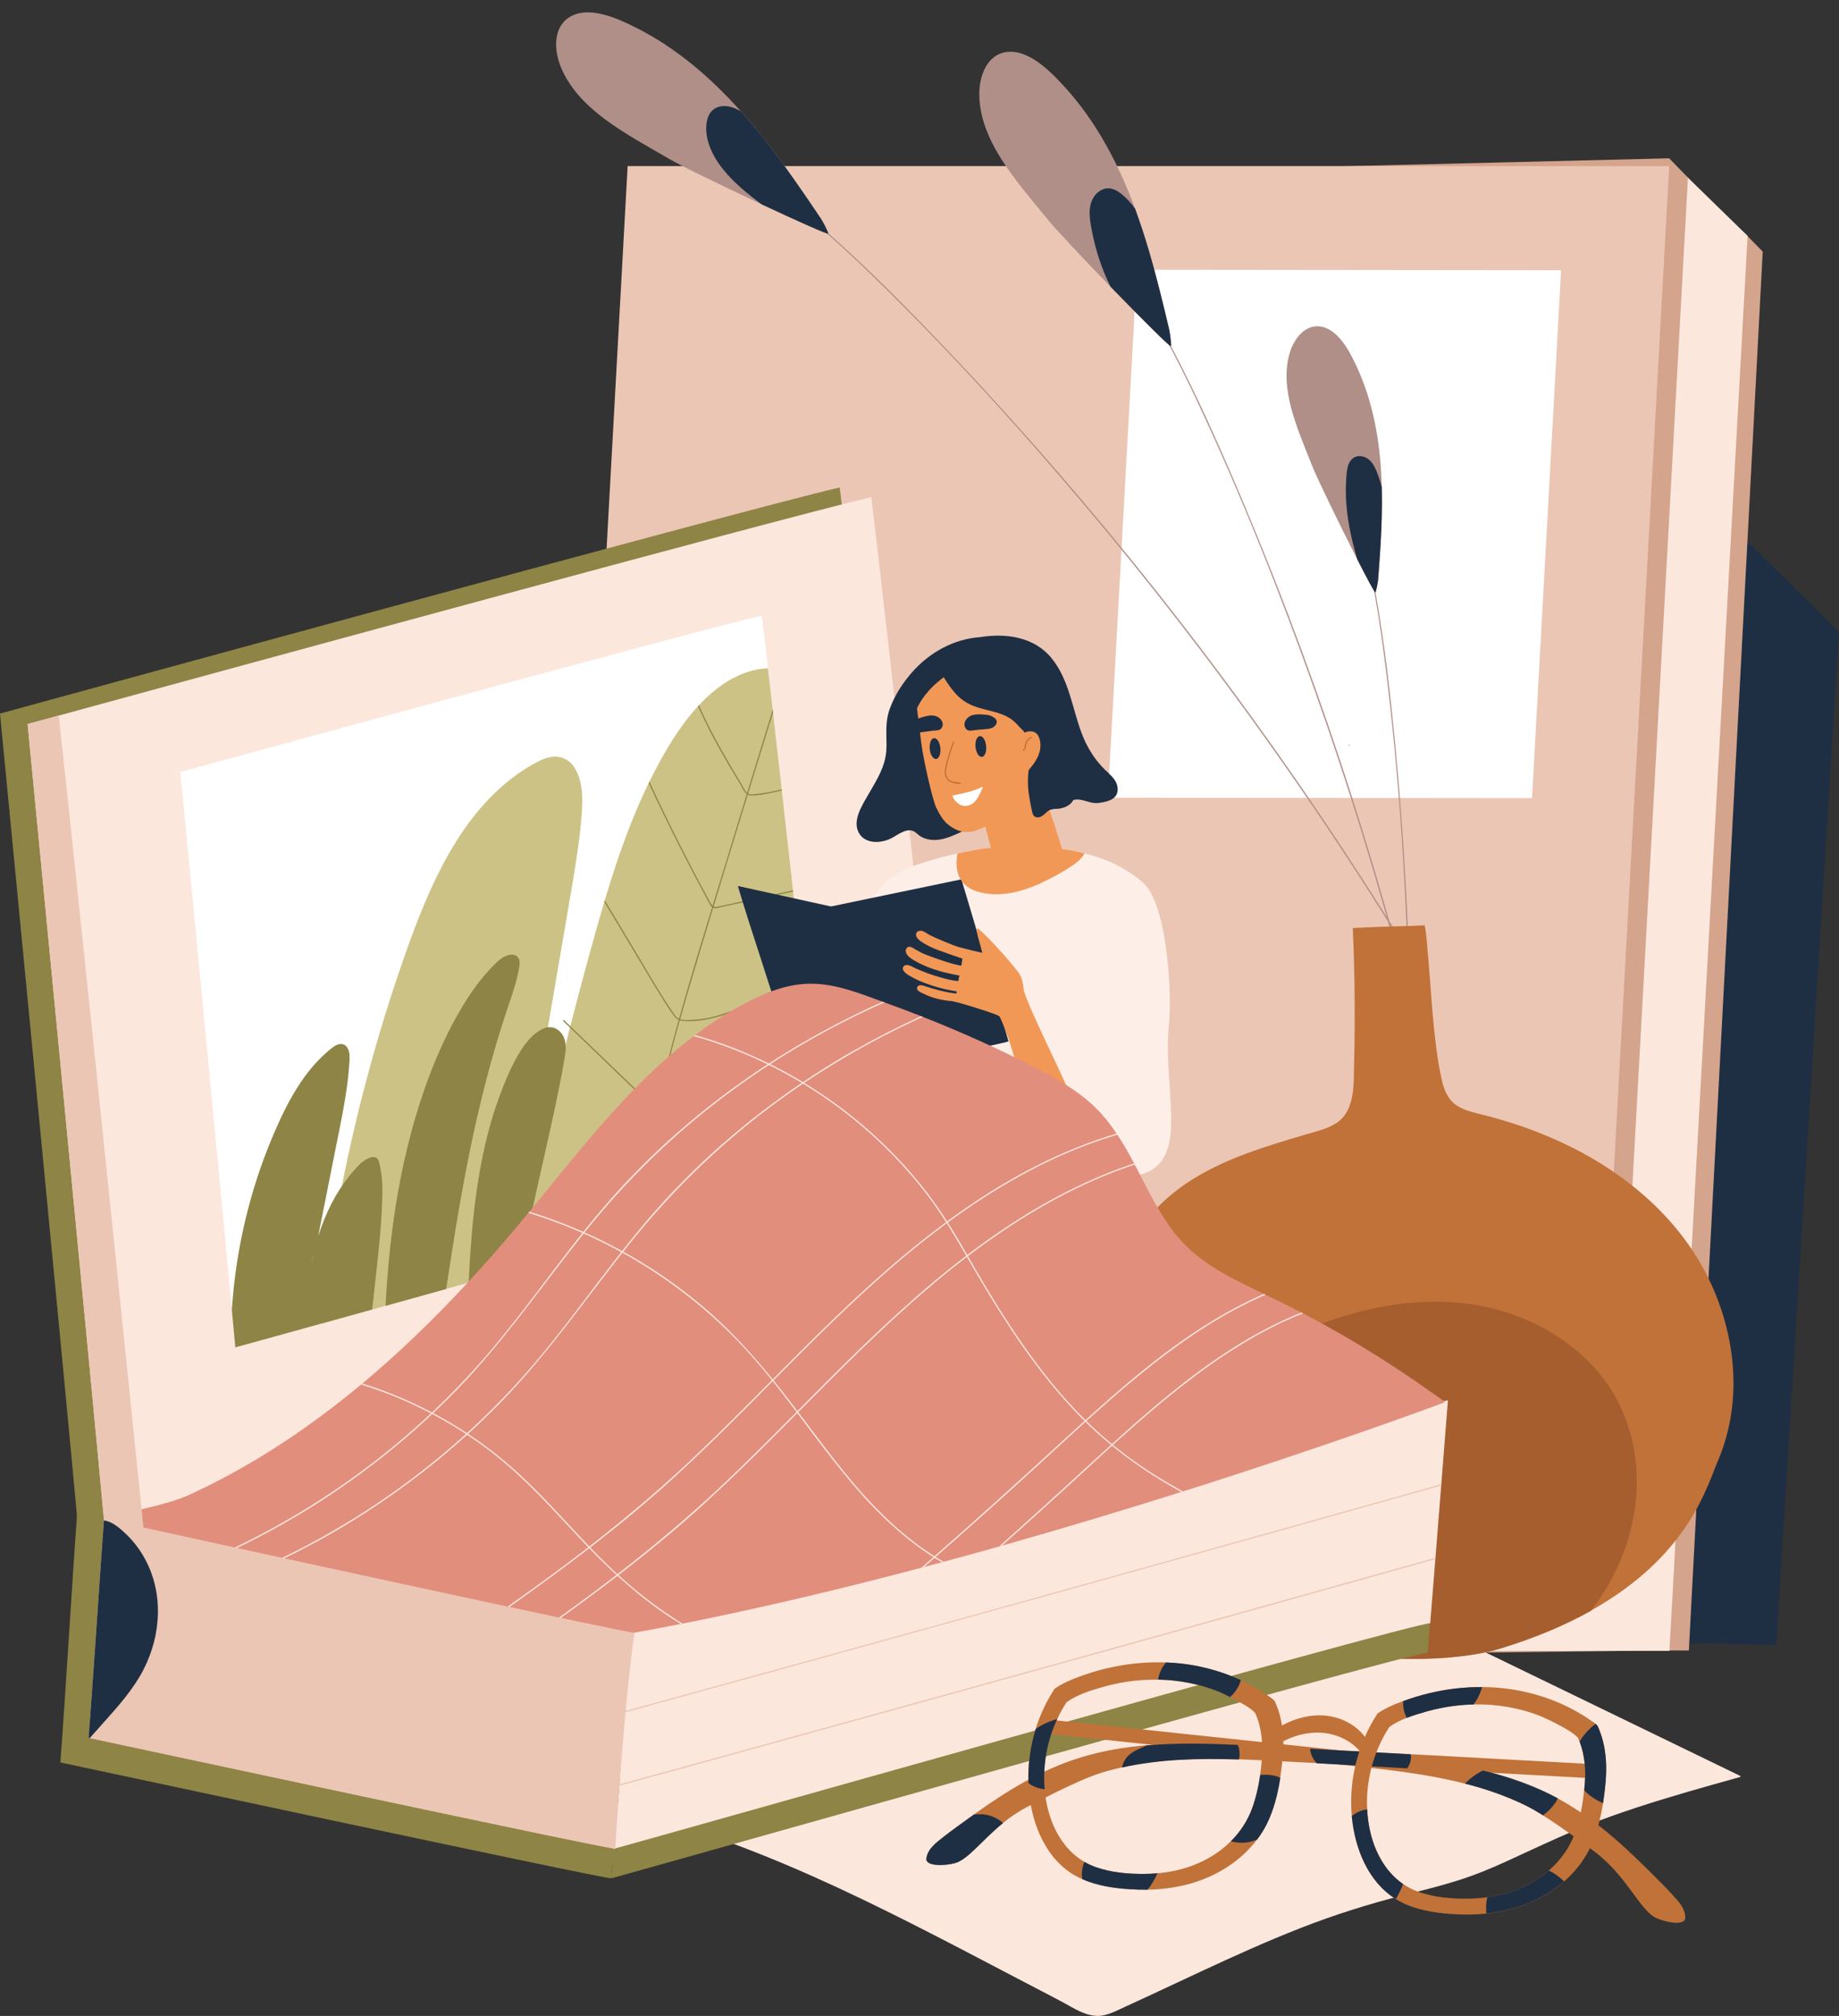 <?xml version="1.0" encoding="utf-8"?>
<!-- Generator: Adobe Illustrator 25.2.0, SVG Export Plug-In . SVG Version: 6.00 Build 0)  -->
<svg version="1.1" id="레이어_1" xmlns="http://www.w3.org/2000/svg" xmlns:xlink="http://www.w3.org/1999/xlink" x="0px"
	 y="0px" viewBox="0 0 320.92 351.59" style="enable-background:new 0 0 320.92 351.59;" xml:space="preserve">
<rect x="0" y="0" width="320.92" height="351.59" fill="#333333" stroke="none"/>
<style type="text/css">
	.st0{fill:#1F2F43;}
	.st1{fill:#C2CBE7;}
	.st2{fill:#D4A48D;}
	.st3{fill:#FCE7DD;}
	.st4{fill:#ECC6B4;}
	.st5{fill:#FFFFFF;}
	.st6{fill:#E79A9D;}
	.st7{fill:#B08F88;}
	.st8{fill:#C17238;}
	.st9{fill:#A65E2E;}
	.st10{fill:#8E8445;}
	.st11{fill:#CBC3C4;}
	.st12{fill:#CDC286;}
	.st13{fill:#F29856;}
	.st14{fill:#FDEFE7;}
	.st15{fill:#E28E7D;}
</style>
<g>
	<g>
		<polygon class="st0" points="309.97,286.89 160.13,283.87 171.41,108.88 304.65,94.09 320.92,110.26 		"/>
		<polygon class="st1" points="293.33,269.05 145.09,269.05 156.37,94.06 304.61,94.06 		"/>
	</g>
	<g>
		<polygon class="st2" points="294.72,287.85 288.35,287.86 147.29,289.59 160.83,44.04 304.33,40.53 307.61,43.89 		"/>
		<polygon class="st3" points="291.33,287.91 144.55,288.05 158.09,42.5 294.4,30.83 304.97,41.14 		"/>
		<polygon class="st2" points="281.02,276.52 134.24,276.67 147.78,31.12 291.28,27.61 294.56,30.97 		"/>
		<polygon class="st4" points="277.75,274.52 96,274.52 109.53,28.97 291.29,28.97 		"/>
		<polygon class="st5" points="267.35,139.2 193.33,139.12 198.4,47.05 272.42,47.13 		"/>
	</g>
	<path class="st3" d="M303.69,309.73c-11.7-5.67-23.41-11.35-35.11-17.02l-8.9-4.31c-1.46-0.71-2.91-1.41-4.37-2.12
		c-1.24-0.6-2.51-1.3-3.88-1.56c-1.3-0.24-2.62,0.01-3.88,0.34c-1.55,0.4-3.09,0.86-4.63,1.29c-3.17,0.89-6.35,1.78-9.52,2.66
		c-12.42,3.48-24.82,7.12-37.3,10.39c-6.13,1.61-12.31,2.76-18.56,3.74c-6.1,0.96-12.06,2.19-17.91,4.19
		c-5.56,1.9-10.95,4.23-16.43,6.34c-2.78,1.08-5.59,2.1-8.44,2.99c-1.4,0.43-2.8,0.84-4.22,1.19c-1.39,0.35-2.82,0.59-4.18,1.04
		c-0.79,0.26-1.51,0.61-2.19,1.06c-0.2-0.07-0.39-0.14-0.59-0.21c-0.14-0.05-0.19,0.17-0.06,0.22c0.14,0.05,0.28,0.1,0.42,0.15
		c-0.22,0.15-0.43,0.32-0.63,0.49c-0.11,0.09,0.05,0.25,0.16,0.16c0.24-0.2,0.49-0.38,0.74-0.55c11.92,4.15,23.38,9.47,34.64,15.16
		c5.79,2.92,11.53,5.93,17.27,8.94c2.97,1.55,5.94,3.1,8.9,4.65c2.35,1.23,4.97,3.17,7.75,2.48c1.36-0.34,2.65-1.03,3.92-1.61
		c1.42-0.65,2.85-1.31,4.27-1.97c2.84-1.32,5.68-2.66,8.52-3.98c5.77-2.68,11.57-5.31,17.5-7.63c5.91-2.31,11.94-4.21,18.09-5.76
		c3.08-0.78,6.18-1.53,9.21-2.49c2.95-0.92,5.8-2.08,8.61-3.37c5.92-2.71,11.72-5.52,17.86-7.72c6.01-2.16,12.14-3.97,18.29-5.7
		c1.54-0.43,3.08-0.86,4.61-1.29C303.75,309.91,303.78,309.77,303.69,309.73z"/>
	<path class="st6" d="M235.43,129.87c-0.14,0-0.14,0.22,0,0.22C235.57,130.1,235.57,129.87,235.43,129.87z"/>
	<path class="st7" d="M258.1,231.44c-2.93-17.92-6.61-35.72-11.02-53.33c-4.4-17.53-9.53-34.87-15.41-51.96
		c-5.86-17.04-12.45-33.85-19.82-50.3c-7.37-16.46-16.04-32.17-27.62-46.08c-1.41-1.69-2.86-3.36-4.33-5
		c-0.1-0.11-0.25,0.05-0.16,0.16c12.09,13.42,21.48,28.66,29.14,44.97c7.73,16.48,14.49,33.45,20.57,50.59
		c5.99,16.88,11.25,34.02,15.78,51.34c4.55,17.41,8.38,35.01,11.47,52.74c3.11,17.8,5.49,35.73,7.14,53.72
		c0.21,2.25,0.4,4.5,0.59,6.75c0.01,0.14,0.24,0.14,0.22,0C263.19,267.11,261.01,249.22,258.1,231.44z"/>
	<path class="st7" d="M204.03,57.44c-0.56-2.36-1.12-4.71-1.72-7.05c-1.17-4.61-2.48-9.2-4.11-13.67c-0.04-0.1-0.08-0.2-0.11-0.31
		c-2.88-7.8-6.82-15.32-12.49-21.46c-1.39-1.5-2.85-3-4.54-4.17c-1.54-1.07-3.44-1.96-5.36-1.72c-3.56,0.46-4.85,4.34-4.81,7.46
		c0.05,4.1,1.75,7.94,3.92,11.34c2.37,3.71,5.28,7.05,8.05,10.45c1.5,1.84,6.26,6.88,10.92,11.69c5.3,5.46,10.46,10.61,10.55,10.38
		C204.43,60.11,204.18,58.06,204.03,57.44z"/>
	<path class="st7" d="M245.05,164.84c-6.07-9.84-12.4-19.52-18.98-29.02c-10.29-14.85-21.21-29.27-32.74-43.19
		c-11.5-13.88-23.59-27.28-36.28-40.08c-12.7-12.81-26.35-24.45-42.09-33.38c-1.92-1.09-3.86-2.13-5.82-3.15
		c-0.13-0.07-0.22,0.14-0.09,0.2c16.04,8.29,30.21,19.24,43.13,31.81c13.04,12.69,25.35,26.19,37.09,40.09
		c11.56,13.68,22.52,27.86,32.87,42.48c7.94,11.21,15.52,22.67,22.73,34.37C244.92,164.93,244.98,164.89,245.05,164.84z"/>
	<path class="st7" d="M143.23,38.09c-1.35-2.01-2.71-4.01-4.09-5.99c-2.72-3.9-5.56-7.73-8.67-11.34c-0.39-0.46-0.79-0.91-1.19-1.35
		C124.06,13.57,118.03,8.36,111,4.83c-1.83-0.92-3.72-1.8-5.71-2.3c-1.82-0.46-3.91-0.63-5.62,0.29c-3.17,1.68-3.01,5.77-1.88,8.67
		c1.5,3.82,4.44,6.81,7.67,9.23c3.52,2.63,7.43,4.73,11.22,6.94c2.26,1.32,9.64,4.89,16.23,7.98c6.16,2.88,11.63,5.33,11.63,5.11
		C144.55,40.44,143.59,38.62,143.23,38.09z"/>
	<path class="st7" d="M241.46,113.77c2.37,18.04,3.65,36.26,4.24,54.45c0.58,17.9,0.39,35.83-0.55,53.71
		c-0.65,12.32-1.65,24.62-3,36.89c0.07,0.02,0.14,0.05,0.22,0.07c1.12-10.12,1.99-20.26,2.63-30.42
		c1.13-18.04,1.51-36.12,1.09-54.19c-0.41-18.02-1.59-36.03-3.61-53.94c-2.03-17.92-5.51-35.52-12.32-52.29
		c-0.83-2.04-1.7-4.07-2.61-6.08c-0.06-0.13-0.26-0.03-0.2,0.1C234.79,78.53,239.12,95.91,241.46,113.77z"/>
	<path class="st7" d="M241.13,84.93c-0.01-0.42-0.02-0.83-0.04-1.25c-0.28-6.77-1.47-13.6-4.35-19.78c-0.7-1.49-1.45-3-2.46-4.3
		c-0.92-1.2-2.16-2.35-3.69-2.63c-2.84-0.52-4.78,2.14-5.51,4.54c-0.96,3.16-0.59,6.52,0.24,9.66c0.91,3.42,2.33,6.7,3.62,9.98
		c0.94,2.39,4.99,10.67,7.92,16.41c1.73,3.38,3.06,5.87,3.15,5.77c0.15-0.19,0.45-1.82,0.49-2.33c0.15-1.94,0.29-3.88,0.41-5.83
		C241.11,91.77,241.22,88.35,241.13,84.93z"/>
	<path class="st0" d="M222.91,268.07c-8.92-5.44-17.65-11.2-26.14-17.29c-4.07-2.92-8.23-5.8-11.96-9.16
		c-1.82-1.64-3.5-3.43-4.93-5.42c-1.37-1.9-2.52-3.95-3.58-6.05c-2.09-4.13-3.83-8.44-6.18-12.44c-2.18-3.71-4.78-7.16-7.7-10.31
		c-6.02-6.49-13.38-11.66-21.43-15.32c-8.83-4.01-18.42-6.24-28.08-6.9c-1.23-0.08-2.47-0.14-3.7-0.18c-0.14,0-0.14,0.22,0,0.22
		c9.86,0.28,19.71,2.13,28.87,5.84c8.39,3.4,16.14,8.38,22.55,14.79c3.07,3.07,5.83,6.46,8.17,10.11c2.49,3.89,4.34,8.11,6.32,12.27
		c1.99,4.16,4.24,8.17,7.46,11.52c3.33,3.47,7.3,6.28,11.18,9.1c8.38,6.12,16.99,11.92,25.81,17.4c1.08,0.67,2.16,1.34,3.25,2
		C222.92,268.33,223.03,268.14,222.91,268.07z"/>
	<path class="st8" d="M299.81,254.72c-1.97,4.59-5.12,16.65-22.22,26.2c-4.24,2.37-9.35,4.59-15.51,6.49
		c-7.4,2.29-18.88,2.33-26.49,1.03c-7.11-1.21-13.96-3.91-20-7.85c-5.87-3.83-10.91-8.84-14.77-14.69c-0.04-0.07-0.09-0.14-0.13-0.2
		c-3.89-5.94-6.58-12.66-7.82-19.65c-1.19-6.7-1.05-13.66,0.73-20.24c1.74-6.42,5.08-12.45,10.11-16.87
		c5.4-4.75,12.23-7.4,19.01-9.53c1.74-0.55,3.49-1.06,5.24-1.58c1.75-0.52,3.64-0.93,5.19-1.93c3.41-2.19,3.05-6.89,3.15-10.43
		c0.2-7.87,0.12-15.75-0.23-23.61c0.69-0.03,1.39-0.07,2.09-0.11c3.48-0.17,6.97-0.2,10.45-0.36c0.33,1.41,0.37,2.94,0.51,4.36
		c0.17,1.78,0.3,3.55,0.44,5.33c0.28,3.71,0.54,7.43,1.01,11.12c0.24,1.89,0.53,3.77,0.92,5.63c0.32,1.53,0.78,3.14,1.9,4.29
		c1.15,1.18,2.79,1.65,4.34,2.05c1.48,0.37,2.97,0.74,4.43,1.18c2.83,0.83,5.6,1.82,8.31,2.98c5.5,2.35,10.72,5.4,15.32,9.22
		c4.59,3.81,8.56,8.38,11.43,13.62c2.8,5.12,4.6,10.8,5.13,16.61C302.87,243.54,302.09,249.41,299.81,254.72z"/>
	<path class="st9" d="M278.62,238.96c-5.2-5.97-12.65-9.81-20.39-11.24c-9.35-1.73-19.05-0.08-27.87,3.23
		c-7.48,2.81-14.4,6.83-21.05,11.24c0.04-0.54,0.05-1.09,0-1.63c-0.09-0.98-0.43-1.84-0.76-2.75c-0.18-0.5-0.44-1.36,0.1-1.73
		c0.32-0.22,1.22-0.23,1.11,0.36c-0.03,0.14,0.19,0.2,0.21,0.06c0.09-0.46-0.24-0.74-0.68-0.78c-0.6-0.06-1.07,0.28-1.16,0.88
		c-0.16,0.97,0.55,1.96,0.78,2.88c0.23,0.94,0.27,1.92,0.17,2.89c-1.38,0.92-2.76,1.86-4.12,2.8c-1.98,1.37-3.94,2.76-5.9,4.15
		c-0.12,0.08,0,0.28,0.11,0.19c3.26-2.32,6.54-4.63,9.87-6.86c-0.02,0.18-0.05,0.36-0.08,0.54c-0.44,2.38-1.53,4.59-2.6,6.74
		c-1.05,2.1-2.09,4.21-2.98,6.39c-1.27,3.07-2.25,6.31-2.54,9.61c3.87,5.84,8.9,10.86,14.77,14.69c6.04,3.94,12.89,6.64,20,7.85
		c7.61,1.3,19.09,1.26,26.49-1.03c6.16-1.91,11.26-4.12,15.51-6.49c4.33-5.6,7.17-12.26,7.87-19.36
		C286.27,253.41,284.04,245.19,278.62,238.96z"/>
	<path class="st10" d="M146.54,85.01c3.2,26.66,15.89,140.63,15.84,140.65C145,231.09,13.73,267.55,13.72,267.47
		C11.42,242.1,0,124.45,0,124.45S128.93,89.11,146.54,85.01z"/>
	<path class="st3" d="M168.14,229.92c-17.38,5.43-149.35,42.04-149.36,41.97c-0.14-1.51-0.31-3.35-0.51-5.49
		C15.14,232.64,4.82,126.28,4.82,126.28s1.96-0.54,5.43-1.48c24.75-6.77,126.36-34.51,141.81-38.1
		C155.26,113.35,168.19,229.9,168.14,229.92z"/>
	<path class="st5" d="M144.01,206.07c-2.04,0.63-6.35,1.89-12.11,3.54c-3.42,0.98-7.36,2.1-11.63,3.3
		c-0.08,0.02-0.15,0.04-0.23,0.06c-0.11,0.03-0.22,0.06-0.33,0.09c-3.99,1.13-8.26,2.33-12.68,3.57c-0.08,0.02-0.15,0.04-0.23,0.06
		c-4.42,1.24-8.99,2.52-13.55,3.8c-0.37,0.1-0.74,0.21-1.11,0.31c-0.51,0.14-1.02,0.29-1.53,0.43c-0.21,0.06-0.41,0.11-0.62,0.17
		c-0.56,0.16-1.12,0.31-1.67,0.47c-1.52,0.43-3.04,0.85-4.55,1.27c-0.66,0.18-1.32,0.37-1.97,0.55c-1.32,0.37-2.62,0.73-3.91,1.09
		c-1.52,0.43-3.01,0.84-4.49,1.25c-2.09,0.58-4.13,1.15-6.1,1.7c-0.79,0.22-1.56,0.44-2.33,0.65c-3.25,0.9-6.29,1.75-9.04,2.51
		c-1.17,0.32-2.3,0.64-3.36,0.93c-7.02,1.95-11.45,3.17-11.49,3.17c-0.15-1.64-0.35-3.85-0.6-6.51c-0.54-5.72-1.28-13.53-2.11-22.22
		c-0.41-4.28-0.84-8.78-1.28-13.34c-0.59-6.13-1.19-12.39-1.77-18.41c-2.06-21.36-3.85-39.87-3.85-39.87s89.34-24.46,101.48-27.29
		c0.25,2.11,0.6,5.04,1,8.58c0.02,0.16,0.04,0.32,0.06,0.47c0,0.04,0.01,0.09,0.01,0.13c0.61,5.35,1.37,12,2.19,19.25
		c0.27,2.42,0.55,4.9,0.84,7.42c0.4,3.59,0.82,7.26,1.23,10.94v0c0.43,3.86,0.86,7.72,1.29,11.51c0.26,2.3,0.51,4.58,0.76,6.8
		c0.08,0.69,0.15,1.38,0.23,2.06C142.49,192.12,144.02,206.07,144.01,206.07z"/>
	<path class="st0" d="M194.85,136.66c-0.39-0.98-1.24-1.66-1.98-2.37c-1.89-1.83-3.25-4.07-4.16-6.54
		c-1.61-4.33-2.17-9.22-5.17-12.92c-3.06-3.78-7.97-4.43-12.51-3.71c-4.62,0.32-8.89,2.71-11.93,6.2c-1.61,1.84-3.01,4.02-3.84,6.33
		c-0.45,1.26-0.59,2.55-0.59,3.88c0,1.51,0.14,3.04-0.15,4.53c-0.48,2.47-1.91,4.61-3.14,6.76c-1.01,1.76-2.62,4.32-1.54,6.37
		c1.04,1.97,3.61,1.92,5.39,1.16c1.19-0.51,2.68-1.92,4.05-1.44c0.53,0.19,0.89,0.67,1.36,0.96c0.51,0.32,1.1,0.5,1.69,0.58
		c1.37,0.19,2.72-0.2,3.98-0.72c1.39-0.57,2.75-1.25,4.05-2c0.92-0.53,1.88-1.16,2.67-1.91c0.11-0.03,0.22-0.07,0.33-0.09
		c1.3-0.34,2.65-0.46,3.98-0.37c1.34,0.09,2.66,0.39,4.01,0.26c1.17-0.11,2.3-0.46,3.35-0.97c1.21-0.59,2.43-1.41,3.83-1.17
		c1.11,0.19,2.05,0.72,3.21,0.56c0.89-0.12,2.15-0.34,2.8-1.04C195.15,138.39,195.15,137.42,194.85,136.66z"/>
	<path class="st10" d="M110,289.6c0,0,4.19,5.73,3.14,17.78c-0.47,5.41-6.06,12.45-6.51,20.2h-0.01
		c-1.91-0.02-95.87-20.18-95.99-20.18c0,0-0.03-0.05-0.09-0.15c0.77-9.73,2.31-35.57,2.93-43.34l6.48,1.36L110,289.6z"/>
	<path class="st10" d="M252.22,249.42c0,0-3.07,38.83-3.09,38.83h-0.01c-3.32-0.02-142.42,39.44-142.52,39.35
		c1.34-9.73,1.9-30.23,2.96-37.99c0,0,142.28-40.31,142.52-40.23C252.17,249.41,252.22,249.42,252.22,249.42z"/>
	<path class="st11" d="M252.42,244.45c0,0-0.09,0.04-0.28,0.1c-5.04,1.88-77.9,28.78-141.52,40.22h-0.01
		c-1.73-0.02-75.88-15.91-89.63-18.85c-1.4-0.3-2.17-0.46-2.18-0.46c0,0-0.57-0.47-0.63-0.57c18.66-0.4,112.76-43.71,113.14-48.51
		l120.58,27.94L252.42,244.45z"/>
	<path class="st3" d="M252.67,244.28c0,0-0.53,6.72-1.15,14.56c-0.01,0.08-0.01,0.16-0.02,0.24c-0.33,4.17-0.69,8.65-1,12.59
		c-0.01,0.08-0.02,0.16-0.02,0.24c-0.5,6.3-0.89,11.19-0.9,11.19h-0.01c-3.32-0.02-142.42,39.44-142.52,39.35
		c0.4-2.92,0.74-6.8,1.03-11.02c0.01-0.08,0.01-0.16,0.02-0.24c0.28-4.06,0.53-8.41,0.78-12.5c0-0.08,0.01-0.16,0.01-0.23
		c0.35-5.71,0.69-10.88,1.12-14c0,0,142.28-40.31,142.52-40.23C252.62,244.27,252.67,244.28,252.67,244.28z"/>
	<path class="st12" d="M140.18,171.36c-0.01-0.08-0.02-0.15-0.02-0.22c-0.2-1.8-0.41-3.63-0.61-5.48
		c-0.37-3.35-0.76-6.76-1.14-10.17c-0.01-0.07-0.02-0.14-0.02-0.21c-0.04-0.37-0.08-0.75-0.12-1.12v0
		c-0.41-3.68-0.82-7.35-1.23-10.94c-0.2-1.81-0.4-3.6-0.6-5.36c-0.01-0.06-0.02-0.13-0.02-0.19c-0.07-0.63-0.14-1.25-0.21-1.87
		c-0.46-4.07-0.9-7.95-1.31-11.52c-0.02-0.18-0.04-0.35-0.06-0.53c-0.3-2.58-0.57-5-0.82-7.19c-4.5,0.15-8.5,2.78-11.56,5.92
		c-0.17,0.17-0.34,0.35-0.5,0.52c-0.05,0.06-0.11,0.11-0.16,0.17c-3.27,3.56-5.77,7.83-7.95,12.11c-0.18,0.36-0.36,0.72-0.54,1.07
		c-0.04,0.08-0.08,0.17-0.12,0.25c-2.22,4.54-4.04,9.27-5.65,14.06c-0.71,2.11-1.37,4.24-2.01,6.37c-0.03,0.09-0.06,0.19-0.08,0.28
		c-0.97,3.24-1.87,6.5-2.77,9.76c-1.09,3.96-2.14,7.93-3.16,11.91c-0.02,0.08-0.04,0.16-0.06,0.24c-0.48,1.88-0.95,3.76-1.42,5.65
		c-2.95,11.94-5.6,23.96-7.94,36.04c-0.03,0.18-0.07,0.35-0.1,0.53c0.21-0.06,0.41-0.11,0.62-0.17c0.51-0.14,1.02-0.29,1.53-0.43
		c0.37-0.1,0.74-0.21,1.11-0.31c4.56-1.28,9.13-2.55,13.55-3.8c0.08-0.02,0.15-0.04,0.23-0.06c4.41-1.24,8.69-2.44,12.68-3.57
		c0.11-0.03,0.22-0.06,0.33-0.09c0.08-0.02,0.15-0.04,0.23-0.06c4.27-1.21,8.21-2.32,11.63-3.3c0.27-0.91,0.51-1.82,0.76-2.72
		c0.81-2.94,1.54-5.9,2.22-8.87c1.38-5.99,2.66-12.01,3.91-18.02c0.52-2.51,1.03-5.02,1.5-7.54
		C140.26,172.09,140.22,171.73,140.18,171.36z M101.49,137.57c-0.28-2.12-1.14-4.68-3.39-5.42c-1.48-0.49-3.01,0.04-4.33,0.73
		c-1.37,0.7-2.68,1.55-3.92,2.46c-4.82,3.54-8.55,8.35-11.5,13.51c-3.14,5.49-5.46,11.41-7.57,17.37
		c-2.57,7.27-4.85,14.65-6.83,22.1c-3.72,13.97-6.4,28.22-8.02,42.58c2.75-0.76,5.79-1.61,9.04-2.51c0.76-0.21,1.54-0.43,2.33-0.65
		c1.97-0.55,4.01-1.11,6.1-1.7c1.47-0.41,2.97-0.82,4.49-1.25c1.29-0.36,2.6-0.72,3.91-1.09c0.66-0.18,1.31-0.37,1.97-0.55
		c1.51-0.42,3.02-0.85,4.55-1.27c2.17-12.67,4.33-25.34,6.49-38.01c1.38-8.07,2.76-16.15,4.14-24.22c0.67-3.95,1.39-7.9,1.94-11.88
		c0.26-1.9,0.48-3.81,0.62-5.73C101.61,140.55,101.69,139.06,101.49,137.57z"/>
	<path class="st10" d="M140.18,171.36c-1.68,0.67-3.36,1.36-5.03,2.06c-3.51,1.48-6.98,3.22-10.7,4.13c-1.7,0.41-3.51,0.67-5.26,0.5
		c-0.21-0.02-0.39-0.06-0.56-0.11c-1.45,5.19-2.79,10.4-3.9,15.67c0.4,0.4,0.79,0.81,1.11,1.28c0.08,0.12-0.11,0.22-0.18,0.11
		c-0.28-0.41-0.62-0.79-0.97-1.14c-0.78,3.73-1.44,7.49-1.94,11.28c-0.02,0.14-0.23,0.14-0.21,0c0.5-3.85,1.18-7.66,1.97-11.46
		c-0.31-0.31-0.63-0.6-0.95-0.9c-0.72-0.69-1.44-1.39-2.16-2.08c-1.44-1.39-2.88-2.77-4.32-4.16c-2.54-2.44-5.08-4.89-7.62-7.33
		c-0.4-0.38-0.79-0.76-1.18-1.14c-0.1-0.1,0.05-0.25,0.15-0.15c0.37,0.35,0.73,0.7,1.09,1.05c2.62,2.52,5.25,5.04,7.87,7.57
		l4.48,4.31c0.72,0.69,1.44,1.39,2.16,2.08c0.18,0.17,0.36,0.34,0.54,0.51c0.55-2.62,1.16-5.24,1.81-7.84
		c0.65-2.59,1.34-5.16,2.06-7.74c-0.31-0.14-0.58-0.36-0.82-0.68c-0.56-0.74-1.07-1.52-1.57-2.3c-2.13-3.34-4.11-6.78-6.15-10.18
		c-1.48-2.47-2.96-4.93-4.44-7.4c0.03-0.09,0.06-0.19,0.08-0.28l5.1,8.49c1.96,3.27,3.85,6.59,5.93,9.78
		c0.28,0.43,0.56,0.85,0.86,1.27c0.25,0.35,0.49,0.75,0.85,0.99c0.07,0.05,0.14,0.09,0.22,0.12c1.81-6.51,3.78-12.97,5.77-19.43
		c-0.02-0.01-0.04-0.03-0.06-0.04c-0.27-0.24-0.42-0.65-0.59-0.96c-0.21-0.4-0.43-0.79-0.64-1.19c-0.46-0.85-0.92-1.71-1.37-2.56
		c-2.94-5.56-5.74-11.19-8.4-16.9c0.04-0.08,0.08-0.17,0.12-0.25c1.2,2.58,2.42,5.14,3.68,7.69c1.64,3.33,3.33,6.62,5.07,9.9
		c0.44,0.82,0.88,1.65,1.33,2.47c0.23,0.42,0.43,0.88,0.69,1.28c0.08,0.12,0.16,0.21,0.25,0.29c0.72-2.35,1.44-4.7,2.16-7.05
		c1.26-4.15,2.53-8.3,3.8-12.44c-0.52-0.38-0.8-1.14-1.12-1.67c-0.64-1.06-1.28-2.12-1.91-3.19c-2-3.39-3.89-6.85-5.47-10.46
		c0.05-0.06,0.11-0.11,0.16-0.17c0.7,1.61,1.46,3.18,2.27,4.74c1.07,2.05,2.21,4.06,3.38,6.05c0.61,1.04,1.23,2.07,1.85,3.1
		c0.23,0.38,0.5,1.06,0.9,1.41c1.49-4.85,2.98-9.7,4.48-14.55c0.02,0.18,0.04,0.35,0.06,0.53c-1.14,3.69-2.28,7.38-3.41,11.06
		c-0.32,1.03-0.63,2.06-0.95,3.09c0.04,0.02,0.08,0.04,0.13,0.06c0.48,0.15,1.17,0,1.66-0.05c1.37-0.15,2.74-0.44,4.09-0.76
		c0.01,0.06,0.01,0.13,0.02,0.19c-0.69,0.16-1.37,0.32-2.06,0.46c-1.1,0.22-2.3,0.47-3.43,0.41c-0.17-0.01-0.33-0.05-0.47-0.12
		c-2,6.5-3.99,13-5.96,19.5c0.13,0.06,0.29,0.09,0.49,0.07c0.23-0.02,0.47-0.1,0.69-0.15c1.88-0.41,3.76-0.81,5.64-1.22
		c2.35-0.51,4.7-1.02,7.05-1.53c0.01,0.07,0.02,0.14,0.02,0.21c-3.11,0.67-6.21,1.34-9.32,2.01c-0.98,0.21-1.95,0.42-2.92,0.63
		c-0.48,0.1-1.21,0.4-1.73,0.21c-1.2,3.97-2.4,7.94-3.58,11.91c-0.74,2.49-1.47,4.99-2.17,7.5c0.75,0.25,1.73,0.14,2.46,0.1
		c1.85-0.11,3.67-0.56,5.43-1.15c3.5-1.17,6.85-2.81,10.25-4.21c1.11-0.46,2.22-0.91,3.33-1.35
		C140.16,171.21,140.17,171.29,140.18,171.36z"/>
	<path class="st4" d="M110.74,284.46c0,0-1.9,12.96-3.37,37.98h-0.01c-1.87-0.02-88.19-18.55-91.7-19.29
		c-0.07-0.02-0.11-0.02-0.11-0.02c0,0-0.03-0.05-0.09-0.15c0.76-9.61,2.05-29.83,2.68-37.81c0.01-0.1,0.02-0.2,0.02-0.29
		L110.74,284.46z"/>
	<path class="st13" d="M187.46,155.6c-2-7.67-4.46-15.25-7.37-22.7c-0.04-0.1-0.17-0.13-0.26-0.06c-2.76,2.14-5.8,3.97-9.06,5.49
		c-0.2-0.78-0.4-1.57-0.59-2.35c-0.04-0.17-0.34-0.1-0.3,0.07c0.2,0.8,0.41,1.61,0.61,2.41c-0.28,0.13-0.56,0.26-0.84,0.38
		c-0.18,0.08-0.02,0.31,0.16,0.23c0.25-0.11,0.5-0.23,0.75-0.34c1.62,6.42,3.31,12.84,5.08,19.23c0.02,0.07,0.11,0.12,0.19,0.09
		c3.68-1.24,7.54-2.02,11.49-2.29C187.41,155.76,187.48,155.69,187.46,155.6z"/>
	<path class="st14" d="M203.99,178.68c0.51-4.86-0.14-21.03-4.65-24.86c-2.98-2.52-6.42-4.08-10.08-4.99
		c-0.49-0.12-0.98-0.23-1.48-0.33c-2.13,1.1-4.44,1.93-6.77,2.48c-2.41,0.57-5.17,1.38-7.64,1.28c-2.52-0.1-4.58-1.48-5.6-3.54
		c-0.23,0.05-0.46,0.09-0.69,0.14c-2.38,0.48-6.2,1.55-8.13,2.37c-1.85,0.79-3.61,1.85-5,3.32c-1.44,1.52-2.44,3.4-3.23,5.33
		c-1.87,4.56-7.11,10.37-8.08,15.2c-0.49,2.42-0.89,4.85-1.2,7.3c-0.31,2.42-0.62,4.93-0.08,7.35c0.44,1.94,1.5,3.84,3.24,4.89
		c2.08,1.26,4.63,0.96,6.89,0.41c0.33,0.04,0.65,0.07,0.96,0.1c2.34,0.23,4.46,0.99,6.55,2.05c1.99,1,3.9,2.16,5.94,3.07
		c2.13,0.95,4.38,1.54,6.68,1.89c4.78,0.71,9.64,0.48,14.44,1.06c2.6,0.32,5.07,1.09,7.62,1.59c2.04,0.4,4.21,0.53,6.19-0.21
		c4.16-1.55,4.58-6.09,4.5-9.94C204.27,189.31,203.43,183.99,203.99,178.68z"/>
	<path class="st13" d="M176.03,118.47c-4.94-3.73-11.68-2.5-16.17,1.3c-0.01-0.1-0.03-0.21-0.04-0.31c-0.02-0.19-0.33-0.16-0.3,0.03
		l1.24,10.03c0.36,2.9,1.99,10.11,2.65,11.41c0.54,1.06,1.17,2.23,2.14,2.96c2.06,1.56,3.8,1.5,5.78,0.56
		c2.4-1.14,6.6-2.83,8.35-4.88c1.78-2.08,1.62-4.73,1.49-7.3C180.91,127.36,180.27,121.68,176.03,118.47z"/>
	<path class="st0" d="M167.77,153.36c0,0,4.11,13.51,8.22,28.26l-0.01,0c-1.68,0.62-22.04,4.53-22.15,4.57c0,0-0.05-0.03-0.13-0.1
		c-2.57-8.8-6.77-20.94-8.82-27.97L167.77,153.36z"/>
	<path class="st8" d="M291.73,330.32c-1.27-1.38-2.61-2.7-3.94-4.02c-2.68-2.67-5.44-5.27-8.41-7.62c-2.37-1.88-4.88-3.59-7.55-5.03
		c-0.63-0.34-1.27-0.67-1.92-0.98c-3.36-1.61-6.89-2.8-10.5-3.71c-0.21-0.05-0.43-0.11-0.64-0.16c-7.27-1.77-14.75-2.46-22.17-3.24
		c-8.56-0.9-17.12-1.81-25.68-2.71l-25.68-2.71l-2.71-0.28c0.01-0.07,0.03-0.15,0.03-0.22c0.02-0.14-0.21-0.14-0.22,0
		c-0.01,0.06-0.02,0.13-0.03,0.19l-0.29-0.03c-0.14-0.01-0.14,0.21,0,0.22c0.08,0.01,0.16,0.02,0.24,0.03
		c-0.09,0.34-0.24,0.68-0.35,1c-0.16,0.46-0.31,0.92-0.47,1.38c-0.05,0.14,0.17,0.19,0.21,0.06c0.03-0.08,0.05-0.15,0.08-0.23
		c0,0,0,0.01,0,0.01c9.09,0.96,18.19,1.92,27.28,2.87c10.13,1.07,20.27,2.08,30.39,3.21c5.43,0.61,10.92,1.36,16.24,2.72
		c3.65,0.93,7.21,2.16,10.61,3.82c0.89,0.44,1.93,1.04,3.01,1.72c4.08,2.56,8.8,6.22,8.86,6.22c5.77,4.27,8.01,10.33,10.89,11.67
		c1.56,0.73,5.03,1.46,5.08-0.01C294.14,332.83,292.83,331.51,291.73,330.32z"/>
	<path class="st8" d="M277.72,308.94c-0.06-0.34-0.15-0.7-0.19-1.05c0.08,0,0.16,0.01,0.24,0.01c0.14,0.01,0.18-0.21,0.04-0.22
		l-0.3-0.02c0-0.06,0-0.13,0-0.2c0.01-0.14-0.21-0.18-0.22-0.04c0,0.07,0,0.15,0,0.22l-2.72-0.15l-25.79-1.41
		c-0.87-0.05-1.74-0.1-2.61-0.14c-5.85-0.32-11.71-0.64-17.56-0.96c-1.87-0.1-3.74-0.21-5.62-0.31c-2.32-0.13-4.65-0.26-6.98-0.38
		c-5.29-0.25-10.59-0.37-15.87,0.08c-0.07,0.01-0.14,0.01-0.21,0.02c-3.7,0.33-7.39,0.94-10.95,2c-3.6,1.06-7.03,2.6-10.3,4.43
		c-3.02,1.69-5.9,3.61-8.71,5.62c-0.27,0.19-0.53,0.38-0.8,0.57c-1.52,1.1-3.05,2.18-4.53,3.34c-1.27,1-2.77,2.1-2.98,3.75
		c-0.19,1.46,3.35,1.29,5.01,0.82c2.29-0.65,4.65-3.97,8.37-6.99c1.24-1.01,2.64-1.98,4.24-2.81c0.08,0,8.44-4.57,12.98-5.96
		c1.16-0.36,2.34-0.66,3.52-0.93c6.68-1.49,13.59-1.63,20.43-1.4c1.2,0.04,2.4,0.09,3.6,0.15c3.33,0.16,6.66,0.33,9.98,0.51
		c5.26,0.28,10.51,0.59,15.77,0.88c1.59,0.09,3.17,0.18,4.76,0.26c9.13,0.5,18.26,1,27.39,1.5v-0.01c0.01,0.08,0.03,0.16,0.04,0.24
		c0.02,0.14,0.25,0.12,0.22-0.02C277.89,309.9,277.8,309.42,277.72,308.94z"/>
	<path class="st13" d="M184.26,190.15l-0.8-0.21c-1.32-3.69,4.25,4.57,3.18,0.8c-0.6-2.09-7.82-16.17-8.03-18.34
		c-0.09-0.91-0.24-1.8-0.73-2.59c-0.44-0.71-5.04-6.16-7.19-7.85c-0.08-0.06-0.18-0.02-0.19,0.08c-0.06,0.96,0.38,2.01,0.61,2.93
		c0.1,0.4,0.2,0.8,0.3,1.21c-1.63-0.38-2.4-0.55-4.02-0.98c-0.94-0.25-4.4-1.72-5.18-2.14c-0.53-0.28-1.18-0.87-1.8-0.71
		c-0.47,0.12-0.69,0.55-0.49,0.99c0.28,0.62,1.13,1.08,1.69,1.4c0.73,0.42,1.51,0.74,2.3,1.03c1.34,0.49,2.7,0.96,4.05,1.42
		c-0.06,0.41-0.13,0.82-0.21,1.23c-1.54-0.17-6.17-1.85-6.98-2.27c-0.35-0.18-0.7-0.37-1.05-0.57c-0.29-0.17-0.62-0.44-0.98-0.46
		c-0.38-0.03-0.66,0.29-0.68,0.66c-0.03,0.59,0.53,1.12,0.97,1.41c3.56,2.3,7.87,2.8,8.39,2.95c-0.02,0.12-0.05,0.23-0.07,0.35
		c-0.04,0.21-0.08,0.41-0.12,0.62c-1.63-0.16-3.02-0.61-4.57-1.09c-0.84-0.26-1.89-0.72-2.71-1.05c-0.52-0.21-1.34-0.81-1.94-0.63
		c-0.39,0.11-0.57,0.47-0.39,0.85c0.26,0.54,1.01,0.94,1.51,1.22c1.41,0.78,2.98,1.34,4.53,1.78c1.08,0.31,2.17,0.54,3.28,0.71
		c-0.02,0.15-0.03,0.27-0.03,0.39c-1.92-0.23-3.75-0.7-5.59-1.33c-0.4-0.14-1.19-0.3-1.29,0.33c-0.09,0.53,0.74,0.82,1.08,0.99
		c1.54,0.78,3.18,1.16,4.9,1.31c1.01,0.09,8.16,2.33,8.38,2.65c0.32,0.45,0.9,2.06,1.11,2.58c0.38,0.96,0.71,1.95,1.01,2.94
		c0.64,2.08,1.2,4.18,1.8,6.27c0.02,0.08,0.11,0.1,0.18,0.07c0.44-0.2,1.02,0.06,1.46,0.18l1.46,0.39l1.89,0.51
		c0.09,0.24,0.17,0.48,0.26,0.73c-0.06,0.03-0.1,0.09-0.05,0.16c0.07,0.09,0.14,0.18,0.21,0.28c0.08,0.1,0.27,0.04,0.22-0.1
		c-0.12-0.33-0.24-0.66-0.36-1c0.1,0.03,0.21,0.06,0.31,0.08c0.01,0.03,0.04,0.05,0.07,0.06c0.16,0.04,0.13,0.04,0.29,0.03
		C184.36,190.37,184.39,190.18,184.26,190.15z"/>
	<path class="st10" d="M66.55,204.72c-0.07-0.5-0.16-0.99-0.27-1.48c-0.09-0.36-0.15-0.84-0.39-1.13c-0.48-0.59-1.46-0.21-1.99,0.09
		c-0.81,0.45-1.44,1.16-2.05,1.84c-2.55,2.86-4.43,6.26-5.74,9.86c-0.18,0.51-0.36,1.03-0.53,1.55c-0.01,0.03-0.02,0.05-0.04,0.08
		c1.04-5.21,2.08-10.43,3.11-15.64c0.04-0.21,0.08-0.42,0.13-0.63c0.7-3.48,1.42-6.95,1.86-10.47c0.12-0.93,0.21-1.87,0.28-2.81
		c0.05-0.76,0.15-1.55,0.04-2.31c-0.16-1.08-0.92-1.91-2.08-1.47c-0.65,0.25-1.22,0.77-1.74,1.22c-0.6,0.52-1.18,1.07-1.73,1.65
		c-1.06,1.12-2.02,2.34-2.88,3.62c-1.85,2.72-3.29,5.68-4.6,8.69c-0.92,2.12-1.76,4.29-2.52,6.47c-1.54,4.45-2.74,9.01-3.59,13.64
		c-0.67,3.63-1.12,7.3-1.36,10.99c0.25,2.66,0.46,4.88,0.6,6.51c0.06,0,10.09-2.77,23.89-6.61c0.22-1.96,0.43-3.92,0.65-5.89
		c0.52-4.78,1.07-9.61,1.12-14.42C66.74,206.95,66.7,205.83,66.55,204.72z M54.66,218.87c-0.12,0.52-0.22,1.04-0.32,1.56
		c0.1-0.67,0.24-1.34,0.41-2C54.71,218.58,54.68,218.73,54.66,218.87z"/>
	<path class="st10" d="M90.17,166.76c-0.51-0.39-1.22-0.28-1.78-0.07c-0.76,0.28-1.36,0.78-1.92,1.34
		c-0.77,0.75-1.49,1.55-2.18,2.37c-1.36,1.64-2.57,3.41-3.66,5.24c-3.54,5.94-6.14,12.47-8.1,19.14c-0.58,1.96-1.1,3.92-1.57,5.89
		c-2.11,8.83-3.2,17.88-3.67,26.94c0,0.05,0,0.09-0.01,0.14c3.36-0.93,6.92-1.92,10.59-2.95c1.07-7.12,2.19-14.23,3.57-21.3
		c0.73-3.79,1.55-7.56,2.45-11.3c1.36-5.62,2.93-11.19,4.79-16.67c0.75-2.22,1.52-4.46,1.92-6.78
		C90.73,168.04,90.79,167.23,90.17,166.76z M98.62,181.64c-0.36-1.78-1.97-3.02-3.75-2.27c-1.97,0.84-3.44,2.87-4.48,4.65
		c-1.18,2.02-2.1,4.2-2.93,6.38c-0.14,0.37-0.28,0.75-0.42,1.13c-1.52,4.19-2.59,8.54-3.35,12.93c-0.85,4.84-1.33,9.74-1.65,14.64
		c-0.1,1.53-0.18,3.07-0.25,4.61c2.9-0.81,5.85-1.63,8.81-2.46c0.04-0.18,0.08-0.36,0.12-0.53c1.18-5.28,2.36-10.56,3.53-15.84
		c1.18-5.31,2.42-10.61,3.47-15.94c0.01-0.05,0.02-0.11,0.03-0.16c0.25-1.25,0.48-2.52,0.7-3.78
		C98.64,183.89,98.85,182.75,98.62,181.64z"/>
	<path class="st0" d="M145,158.09c0,0,4.73,13.34,8.84,28.09l-0.01,0c-3.06-0.9-16.01-3.62-16.12-3.59c0,0-0.05-0.03-0.13-0.1
		c-2.57-8.8-6.77-20.94-8.82-27.97L145,158.09z"/>
	<path class="st15" d="M251.89,244.33c-0.61-0.52-1.33-0.95-1.97-1.41c-0.99-0.7-1.98-1.4-2.98-2.09c-2.06-1.41-4.15-2.79-6.26-4.12
		c-4.11-2.59-8.31-5.03-12.6-7.3c-0.23-0.12-0.46-0.24-0.69-0.36c-0.08-0.04-0.17-0.09-0.25-0.13c-2.08-1.08-4.19-2.09-6.29-3.11
		c-0.08-0.04-0.17-0.08-0.25-0.12c-1.75-0.84-3.49-1.69-5.22-2.58c-3.94-2.03-7.58-4.5-10.35-8c-2.56-3.23-4.39-6.96-6.28-10.61
		c-0.24-0.46-0.48-0.93-0.73-1.39c-0.03-0.06-0.07-0.13-0.1-0.19c-0.9-1.71-1.85-3.4-2.92-5.01c-0.04-0.06-0.08-0.13-0.13-0.19
		c-0.75-1.12-1.56-2.2-2.45-3.22c-2.96-3.38-6.82-5.73-10.76-7.78c-6.69-3.49-13.58-6.6-20.61-9.37c-0.09-0.04-0.19-0.08-0.28-0.11
		c-2.01-0.79-4.02-1.55-6.05-2.28c-0.12-0.04-0.24-0.09-0.36-0.13c-0.1-0.04-0.2-0.07-0.3-0.11c-4.17-1.53-8.58-3.3-13.06-3.15
		c-4.42,0.14-8.58,2.04-12.38,4.16c-2.55,1.43-4.98,3.03-7.31,4.78c-0.08,0.06-0.15,0.11-0.23,0.17
		c-4.29,3.24-8.23,6.94-11.92,10.85c-5.93,6.28-11.26,13.08-16.74,19.74c-0.01,0.02-0.03,0.03-0.04,0.05
		c-0.05,0.06-0.1,0.13-0.16,0.19c-5.46,6.63-11.17,13.05-17.27,19.09c-3.75,3.71-7.66,7.3-11.72,10.69
		c-0.07,0.06-0.14,0.11-0.21,0.17c-2.36,1.96-4.77,3.86-7.23,5.67c-7.16,5.29-14.78,9.93-22.9,13.63
		c-3.94,1.8-10.56,2.81-14.69,4.13c0,0.02,9.7,2.15,22.81,5.01c0.11,0.02,0.23,0.05,0.35,0.08c2.53,0.55,5.19,1.13,7.92,1.72
		c0.12,0.03,0.23,0.05,0.35,0.08c12.82,2.79,27.34,5.93,39,8.43c0.1,0.02,0.2,0.04,0.3,0.06c3.12,0.67,6.04,1.29,8.65,1.84h0
		c0.1,0.02,0.2,0.04,0.3,0.06c7.42,1.57,12.37,2.58,12.76,2.59h0.01c2.71-0.49,5.43-1,8.16-1.54h0c0.11-0.02,0.21-0.04,0.32-0.06
		c0,0,0,0,0,0c13.88-2.75,28.03-6.13,41.68-9.75h0c0.16-0.04,0.33-0.09,0.49-0.13c1.03-0.27,2.06-0.55,3.08-0.82h0
		c0.1-0.03,0.2-0.06,0.31-0.08c3.28-0.88,6.51-1.78,9.71-2.68c0.17-0.05,0.34-0.1,0.5-0.14c11.12-3.14,21.69-6.34,31.25-9.36
		c0.1-0.03,0.2-0.06,0.3-0.09c25.2-7.97,43.3-14.65,45.72-15.56C252.06,244.47,251.98,244.4,251.89,244.33z"/>
	<path class="st0" d="M246.19,305.96c-5.85-0.32-11.71-0.64-17.56-0.96c0.05,0.93,0.51,1.84,1.16,2.53
		c5.26,0.28,10.51,0.59,15.77,0.88c0.1-0.13,0.18-0.27,0.26-0.42C246.18,307.33,246.3,306.63,246.19,305.96z"/>
	<path class="st8" d="M222.46,296.71c0,0-0.01-0.01-0.01-0.01c0,0,0,0,0,0c-0.28-0.39-0.82-0.72-1.12-0.92
		c-1.15-0.8-2.35-1.52-3.59-2.16c-0.4-0.21-0.81-0.4-1.22-0.59c-2.07-0.96-4.24-1.7-6.46-2.21c-2.16-0.51-4.37-0.79-6.58-0.88
		c-3.55-0.14-7.11,0.24-10.57,1.08c-1.62,0.39-3.22,0.89-4.78,1.48c-1.39,0.52-2.76,1.1-3.97,1.95c-0.04,0-0.08,0.01-0.11,0.06
		c0,0.01-0.01,0.02-0.02,0.03c0,0-0.01,0.01-0.01,0.01c0,0,0,0,0,0c-1.42,2.17-2.53,4.54-3.3,7c-0.95,3.04-1.38,6.25-1.26,9.44
		c0.02,0.55,0.06,1.1,0.11,1.65c0.56,5.64,3,11.69,8.19,14.55c0.36,0.2,0.72,0.38,1.09,0.54c2.6,1.16,5.5,1.58,8.31,1.76
		c1.02,0.07,2.05,0.1,3.07,0.08c2.41-0.04,4.81-0.34,7.13-0.96c4.68-1.24,9.1-3.91,12.01-7.8c0.61-0.82,1.16-1.69,1.63-2.61
		c1.26-2.5,1.96-5.33,2.4-8.14c0.14-0.88,0.25-1.75,0.35-2.62C224.17,303.81,224.02,300.07,222.46,296.71z M218.53,315.32
		c-0.8,2.22-2.1,4.18-3.74,5.81c-1.94,1.93-4.35,3.4-6.95,4.33c-1.88,0.67-3.84,1.07-5.83,1.25c-0.81,0.08-1.63,0.11-2.45,0.12
		c-2.79,0.01-5.7-0.26-8.34-1.19c-0.71-0.25-1.37-0.56-1.99-0.92c-3.78-2.2-5.93-6.36-6.68-10.7c-0.11-0.65-0.2-1.31-0.25-1.97
		c-0.36-4.19,0.42-8.45,2.2-12.25c0.47-1.01,1.02-1.99,1.63-2.93c1.81-1.29,4.07-2.01,6.18-2.61c2.3-0.66,4.67-1.09,7.06-1.25
		c0.91-0.06,1.82-0.08,2.72-0.07c3.57,0.06,7.11,0.74,10.44,2.05c0.24,0.09,1.1,0.48,2.12,0.99c1.55,0.77,3.47,1.82,4.18,2.56
		c0.02,0.02,0.14,0.13,0.19,0.19c1.18,2.56,1.4,5.41,1.18,8.19c-0.07,0.87-0.16,1.75-0.29,2.64
		C219.63,311.52,219.19,313.49,218.53,315.32z"/>
	<path class="st8" d="M278.8,301.03C278.8,301.02,278.79,301.02,278.8,301.03c-0.01-0.01-0.01-0.01,0-0.01
		c-0.09-0.13-0.22-0.25-0.36-0.37c-0.26-0.23-0.57-0.41-0.76-0.55c-1.15-0.8-2.35-1.52-3.59-2.16c-2.43-1.25-5.02-2.19-7.68-2.81
		c-2.56-0.59-5.16-0.89-7.78-0.9c-3.15-0.02-6.31,0.36-9.37,1.11c-1.49,0.36-2.96,0.81-4.4,1.34c-0.13,0.04-0.25,0.09-0.38,0.14
		c-1.39,0.52-2.76,1.1-3.97,1.95c-0.04,0-0.08,0.02-0.11,0.06c0,0.01-0.01,0.02-0.02,0.03c0,0-0.01,0-0.01,0.01c0,0,0,0,0,0.01
		c-3.43,5.24-5.03,11.6-4.47,17.84c0.01,0.08,0.01,0.17,0.02,0.25c0.54,5.45,2.83,11.27,7.67,14.25c0.17,0.11,0.35,0.21,0.53,0.31
		c2.85,1.57,6.19,2.09,9.4,2.3c1.95,0.13,3.91,0.11,5.85-0.09c1.47-0.15,2.93-0.41,4.35-0.79c3.36-0.89,6.59-2.52,9.22-4.81
		c1.8-1.56,3.32-3.44,4.41-5.6c1.25-2.48,1.95-5.27,2.39-8.05c0.15-0.91,0.26-1.82,0.36-2.71
		C280.51,308.14,280.35,304.39,278.8,301.03z M274.86,319.64c-0.93,2.59-2.54,4.82-4.58,6.59c-1.78,1.55-3.87,2.75-6.11,3.55
		c-1.5,0.53-3.06,0.9-4.63,1.11c-1.21,0.17-2.43,0.24-3.64,0.25c-2.79,0.01-5.7-0.26-8.34-1.19c-0.98-0.34-1.88-0.8-2.69-1.36
		c-3.35-2.29-5.28-6.19-5.98-10.25c-0.16-0.92-0.26-1.85-0.31-2.78c-0.26-5.04,1.12-10.14,3.88-14.38c0.92-0.65,1.95-1.16,3.02-1.58
		c1.04-0.41,2.12-0.73,3.16-1.03c2.3-0.66,4.67-1.09,7.06-1.25c0.48-0.03,0.96-0.05,1.44-0.06c3.99-0.09,8,0.58,11.72,2.05
		c0.6,0.23,5.12,2.33,6.3,3.56c0.02,0.02,0.14,0.13,0.19,0.18c0.11,0.23,0.21,0.46,0.29,0.7c0.92,2.38,1.09,4.96,0.89,7.49
		c-0.03,0.33-0.06,0.67-0.09,1C276.2,314.74,275.7,317.3,274.86,319.64z"/>
	<path class="st8" d="M238.49,303.04c-0.02,0.08-0.03,0.15-0.05,0.23c-1.52-2.25-4.06-3.65-6.74-4.01c-3.1-0.42-6.21,0.55-8.84,2.17
		c0-0.21,0-0.43,0-0.64c0-0.14-0.23-0.14-0.22,0c0,0.26,0,0.52,0,0.78c-0.07,0.05-0.15,0.09-0.22,0.14
		c-0.12,0.08-0.01,0.27,0.11,0.19c0.03-0.02,0.07-0.04,0.1-0.07c-0.01,0.8-0.05,1.59-0.11,2.39c-0.15,0.09-0.3,0.18-0.44,0.28
		c-0.12,0.08-0.01,0.27,0.11,0.19c0.1-0.07,0.2-0.13,0.3-0.19c-0.08,0.91-0.19,1.83-0.34,2.73c-0.02,0.14,0.19,0.2,0.22,0.06
		c0.16-0.98,0.28-1.96,0.36-2.94c2.5-1.52,5.42-2.44,8.36-2.11c2.77,0.31,5.43,1.77,6.94,4.14c-0.01,0.48,0,0.96,0.03,1.44
		c0.01,0.14,0.23,0.14,0.22,0c-0.03-0.42-0.04-0.85-0.03-1.27c0.06-0.02,0.1-0.09,0.06-0.16c-0.02-0.03-0.04-0.05-0.05-0.08
		c0.03-0.86,0.12-1.71,0.29-2.55c0.08,0,0.15-0.08,0.1-0.16c-0.02-0.03-0.03-0.05-0.05-0.08c0.03-0.14,0.06-0.29,0.1-0.43
		C238.74,302.96,238.52,302.9,238.49,303.04z"/>
	<g>
		<path class="st4" d="M251.51,258.85c-0.01,0.08-0.01,0.16-0.02,0.24c-8.83,2.48-17.66,4.96-26.49,7.43
			c-12.58,3.52-25.17,7.03-37.76,10.53c-11.51,3.2-23.02,6.39-34.53,9.57c-13.21,3.65-26.43,7.3-39.65,10.93
			c-1.39,0.38-2.79,0.76-4.18,1.15c0-0.08,0.01-0.16,0.01-0.23c0.11-0.03,0.21-0.06,0.32-0.09l0.56-0.15
			c4.18-1.15,8.36-2.29,12.54-3.44c10.12-2.78,20.24-5.58,30.36-8.37c14.61-4.04,29.22-8.09,43.82-12.16
			c9.45-2.63,18.89-5.27,28.34-7.91C233.72,263.85,242.62,261.35,251.51,258.85z"/>
		<path class="st4" d="M250.49,271.68c-0.01,0.08-0.02,0.16-0.02,0.24c-4.62,1.3-9.25,2.6-13.87,3.89
			c-15.14,4.24-30.29,8.47-45.44,12.68c-12.02,3.34-24.03,6.67-36.06,10c-12.71,3.51-25.42,7.01-38.13,10.51
			c-2.96,0.81-5.93,1.63-8.9,2.44c0.01-0.08,0.01-0.16,0.02-0.24c6.05-1.65,12.09-3.31,18.13-4.98c9.62-2.65,19.24-5.3,28.85-7.96
			c15.11-4.18,30.22-8.37,45.32-12.58c12.01-3.34,24.02-6.7,36.03-10.06C241.12,274.31,245.81,273,250.49,271.68z"/>
	</g>
	<g>
		<path class="st3" d="M206.42,260.11c-0.1,0.03-0.2,0.06-0.3,0.09c-0.95-0.52-1.88-1.05-2.81-1.6c-4.79-2.85-9.28-6.19-13.3-10.05
			c-3.93-3.78-7.42-8-10.61-12.42c-3.28-4.56-6.24-9.35-9.08-14.19c-2.62-4.46-5.08-8.98-8.2-13.13
			c-5.97-7.95-13.52-14.7-22.02-19.84c-5.95-3.59-12.36-6.4-19.04-8.28c0.08-0.06,0.15-0.12,0.23-0.17
			c7.25,2.06,14.19,5.22,20.54,9.27c7.9,5.04,14.92,11.48,20.54,18.99c2.99,3.99,5.38,8.31,7.88,12.61
			c2.71,4.65,5.53,9.24,8.63,13.64c3.11,4.41,6.51,8.64,10.34,12.45c3.86,3.85,8.17,7.21,12.79,10.08
			C203.46,258.44,204.93,259.29,206.42,260.11z"/>
		<path class="st3" d="M164.66,272.38c-0.1,0.03-0.2,0.06-0.31,0.08h0c-0.34-0.2-0.69-0.4-1.02-0.61c-3.31-2.04-6.34-4.51-9.13-7.21
			c-6.04-5.85-10.91-12.73-15.97-19.4c-2.69-3.54-5.44-7.04-8.47-10.29c-2.58-2.78-5.36-5.38-8.3-7.78
			c-5.92-4.84-12.48-8.87-19.46-11.98c-3.19-1.42-6.46-2.65-9.8-3.67c0.05-0.06,0.11-0.13,0.16-0.19c4.17,1.28,8.24,2.88,12.16,4.78
			c6.82,3.29,13.21,7.48,18.93,12.44c6.3,5.46,11.48,11.91,16.47,18.55c5.08,6.76,10.12,13.63,16.47,19.27
			C158.94,268.63,161.69,270.69,164.66,272.38z"/>
		<path class="st3" d="M119.1,283.16c-0.11,0.02-0.22,0.04-0.32,0.06h0c-0.44-0.27-0.87-0.54-1.31-0.82
			c-5.43-3.51-10.24-7.79-14.71-12.45c-4.72-4.91-9.17-10.1-14.36-14.54c-4.81-4.11-10.18-7.56-15.9-10.26
			c-3.08-1.46-6.25-2.69-9.5-3.69c0.07-0.06,0.14-0.11,0.21-0.17c3.84,1.19,7.57,2.71,11.16,4.53c5.56,2.81,10.76,6.34,15.4,10.5
			c5.12,4.58,9.56,9.83,14.36,14.73C108.64,275.65,113.58,279.8,119.1,283.16z"/>
	</g>
	<g>
		<path class="st3" d="M154.34,174.82c-9.9,4.39-19.32,9.88-27.97,16.39c-9.07,6.82-17.18,14.77-24.27,23.62
			c-7.45,9.29-14.16,19.14-22.5,27.69c-7.53,7.71-15.99,14.51-25.13,20.23c-4.24,2.65-8.62,5.07-13.13,7.23
			c-0.12-0.02-0.23-0.05-0.35-0.08c5.91-2.83,11.61-6.09,17.04-9.73c9.06-6.08,17.38-13.24,24.71-21.32
			c8.16-8.99,14.79-19.21,22.7-28.41c7.17-8.34,15.43-15.73,24.43-22.05c7.59-5.33,15.71-9.9,24.18-13.68
			C154.15,174.75,154.25,174.78,154.34,174.82z"/>
		<path class="st3" d="M161.03,177.34c-9.48,4.31-18.51,9.62-26.84,15.88c-9.07,6.82-17.18,14.77-24.27,23.62
			c-7.45,9.29-14.16,19.14-22.5,27.69c-7.53,7.71-15.99,14.51-25.13,20.23c-4.1,2.57-8.34,4.91-12.69,7.02
			c-0.12-0.02-0.23-0.05-0.35-0.08c5.75-2.78,11.3-5.96,16.6-9.52c9.06-6.08,17.38-13.24,24.71-21.32
			c8.16-8.99,14.79-19.21,22.7-28.41c7.17-8.34,15.43-15.73,24.43-22.05c7.25-5.1,14.99-9.5,23.06-13.17
			C160.84,177.26,160.94,177.3,161.03,177.34z"/>
	</g>
	<g>
		<path class="st3" d="M194.98,197.9c-0.31,0.09-0.62,0.18-0.93,0.28c-9.88,3.05-19.02,8.11-27.4,14.11
			c-8.82,6.32-16.8,13.69-24.51,21.3c-8.1,7.99-15.95,16.25-24.34,23.93c-8.47,7.75-17.62,14.69-26.95,21.35
			c-0.65,0.46-1.3,0.93-1.95,1.39c-0.1-0.02-0.2-0.04-0.3-0.06c2-1.42,4-2.85,5.99-4.29c9.39-6.82,18.41-14.07,26.83-22.07
			c8.25-7.84,16.06-16.13,24.27-24.02c7.6-7.31,15.56-14.28,24.35-20.14c7.67-5.12,15.98-9.35,24.83-11.98
			C194.9,197.77,194.94,197.84,194.98,197.9z"/>
		<path class="st3" d="M198,203.11c-9.34,3.08-18.01,7.95-25.98,13.66c-8.82,6.32-16.8,13.69-24.51,21.3
			c-8.1,7.99-15.95,16.25-24.34,23.93c-7.98,7.3-16.55,13.87-25.32,20.18c-0.1-0.02-0.2-0.04-0.3-0.06c0.8-0.57,1.6-1.15,2.4-1.73
			c9.39-6.82,18.41-14.07,26.83-22.07c8.25-7.84,16.06-16.13,24.27-24.02c7.6-7.31,15.56-14.28,24.35-20.14
			c7-4.67,14.52-8.6,22.5-11.25C197.93,202.98,197.97,203.04,198,203.11z"/>
	</g>
	<g>
		<path class="st3" d="M220.84,225.81c-7.08,3.04-13.57,7.34-19.62,12.09c-7.03,5.52-13.53,11.67-20.12,17.69
			c-6.54,5.97-13.14,11.88-19.82,17.69c-0.16,0.04-0.33,0.08-0.49,0.13c0.58-0.5,1.16-1,1.73-1.51c7.4-6.46,14.68-13.04,21.91-19.67
			c6.39-5.86,12.79-11.74,19.78-16.9c5.11-3.77,10.55-7.13,16.37-9.66C220.67,225.73,220.75,225.77,220.84,225.81z"/>
		<path class="st3" d="M227.38,229.04c-7.71,3.07-14.73,7.65-21.23,12.76c-7.03,5.52-13.53,11.67-20.12,17.69
			c-3.7,3.38-7.41,6.73-11.15,10.06c-0.17,0.05-0.33,0.09-0.5,0.14c5.03-4.48,10.02-9,14.98-13.56c6.39-5.86,12.79-11.74,19.78-16.9
			c5.58-4.12,11.56-7.74,17.99-10.33C227.21,228.95,227.29,229,227.38,229.04z"/>
	</g>
	<path class="st0" d="M164.1,130.46c0.1,1-0.23,1.86-0.74,1.91s-1.01-0.72-1.11-1.72c-0.1-1,0.23-1.86,0.74-1.91
		C163.51,128.69,164,129.46,164.1,130.46z"/>
	<path class="st0" d="M172.09,130.1c0.1,1-0.23,1.86-0.74,1.91c-0.51,0.05-1.01-0.72-1.11-1.72c-0.1-1,0.23-1.86,0.74-1.91
		C171.5,128.32,171.99,129.09,172.09,130.1z"/>
	<path class="st0" d="M186.07,135.65c-0.97-1.64-1.35-3.45-1.43-5.33c-0.07-1.88,0.03-3.84-0.74-5.61c-0.44-1-1.18-1.88-2.15-2.36
		c-0.01-0.07-0.03-0.14-0.04-0.21c-0.19-0.87-0.42-1.74-0.84-2.53c-0.39-0.74-0.93-1.39-1.49-2.01c-1.13-1.25-2.33-2.57-3.93-3.21
		c-0.91-0.37-1.9-0.54-2.87-0.68c-1.04-0.15-2.11-0.21-3.14-0.01c-1.42,0.28-2.7,0.97-3.9,1.75c-1.24,0.17-2.42,0.58-3.58,1.06
		c-0.99,0.41-2.43,0.81-2.82,1.94c-0.21,0.6-0.18,1.29-0.22,1.91c-0.05,0.79-0.1,1.58-0.15,2.37c-0.05,0.74-0.08,1.47-0.07,2.21
		c-0.07-0.03-0.14-0.05-0.21-0.08c-0.14-0.04-0.17,0.18-0.04,0.22c0.09,0.03,0.17,0.06,0.26,0.09c0.02,0.76,0.09,1.51,0.26,2.26
		c0.03,0.12,0.19,0.14,0.22,0.01c0.05-0.22,0.11-0.45,0.16-0.67c0.03-0.14-0.19-0.18-0.22-0.04c-0.01,0.05-0.03,0.11-0.04,0.16
		c-0.09-0.54-0.14-1.07-0.16-1.61c0.06,0.03,0.12,0.07,0.19,0.1c-0.04,0.15-0.08,0.3-0.11,0.45c-0.03,0.14,0.19,0.18,0.22,0.04
		c0.03-0.12,0.05-0.24,0.08-0.37c0.03,0.02,0.06,0.04,0.1,0.07c0.12,0.09,0.26-0.09,0.14-0.17c-0.06-0.04-0.12-0.08-0.18-0.12
		c0.55-2.02,1.71-3.81,3.17-5.31c0.67-0.69,1.4-1.28,2.15-1.86c0.65,1.06,1.35,2.1,2.2,3c1.04,1.12,2.3,1.82,3.75,2.28
		c1.47,0.46,3.02,0.7,4.45,1.29c0.75,0.31,1.45,0.73,2.04,1.29c0.51,0.49,0.94,1.05,1.48,1.51c0.83,1.81,1.19,3.82,1,5.84
		c-0.08,0.94-0.23,1.87-0.23,2.82c-0.01,0.86,0.07,1.71,0.19,2.56c0.13,0.91,0.31,1.81,0.51,2.71c0.11,0.52,0.25,1.07,0.86,1.14
		c0.51,0.06,0.96-0.23,1.32-0.55c0.36-0.32,0.67-0.68,1.15-0.82c0.41-0.12,0.85-0.09,1.28-0.13c1.04-0.11,2.22-0.6,2.65-1.62
		C187.93,138.04,186.72,136.76,186.07,135.65z"/>
	<path class="st13" d="M181.46,129.06c-0.52-2.27-2.73-1.61-4.07-0.45c-0.05-0.11-0.26-0.08-0.24,0.07c0,0.05,0.01,0.09,0.02,0.14
		c-0.12,0.12-0.23,0.24-0.33,0.37c-0.1,0.13,0.1,0.29,0.2,0.16c0.06-0.08,0.13-0.15,0.19-0.23c0.03,0.1,0.06,0.2,0.1,0.3
		c0.47,1.99,0.72,4.02,0.75,6.07c0,0.12,0.16,0.14,0.23,0.07C179.99,133.88,182.06,131.68,181.46,129.06z"/>
	<path class="st8" d="M179.96,128.51c-0.37,0.15-0.68,0.39-0.88,0.74c-0.28,0.48-0.16,1.12-0.57,1.53c-0.1,0.1,0.06,0.26,0.16,0.16
		c0.27-0.28,0.34-0.6,0.41-0.98c0.11-0.57,0.39-1.01,0.94-1.24C180.15,128.68,180.09,128.46,179.96,128.51z"/>
	<path class="st0" d="M172.19,124.67c-1.61-0.16-2.89-0.2-3.62,0.88c-0.28,0.41-0.37,0.96-0.1,1.41c0.29,0.49,0.72,0.52,1.21,0.44
		c0.85-0.13,1.69-0.18,2.54-0.25c0.59-0.05,1.19-0.21,1.55-0.74C174.43,125.42,173.04,124.76,172.19,124.67z"/>
	<path class="st0" d="M159.17,127.33c0.46,0.44,1.09,0.46,1.67,0.38c0.85-0.12,1.68-0.26,2.53-0.32c0.49-0.03,0.91-0.16,1.09-0.7
		c0.16-0.5-0.05-1.01-0.41-1.35c-0.95-0.89-2.2-0.57-3.73-0.06C159.51,125.55,158.3,126.5,159.17,127.33z"/>
	<path class="st8" d="M166.47,136.34c-0.43-0.09-0.81-0.23-1.07-0.6c-0.47-0.68-0.32-1.54-0.13-2.29c0.34-1.36,0.77-2.69,1.23-4.01
		c0.05-0.14-0.17-0.19-0.22-0.06c-0.35,0.99-0.67,1.99-0.96,3c-0.24,0.84-0.58,1.78-0.43,2.67c0.12,0.67,0.52,1.22,1.18,1.43
		c0.36,0.11,0.98,0.29,1.34,0.25c0.15-0.02,0.2-0.01,0.25-0.15C167.71,136.44,166.52,136.35,166.47,136.34z"/>
	<path class="st13" d="M171.85,147.99c-0.52,0.04-2.55,0.42-4.77,0.87c-0.2,1.17-0.25,2.35,0.1,3.5c0.49,1.61,1.73,2.62,3.31,3.11
		c3.76,1.17,7.8,0.11,11.25-1.5c1.79-0.84,3.59-1.8,5.24-2.9c0.79-0.53,1.83-1.3,2.28-2.24
		C183.64,147.43,177.51,147.55,171.85,147.99z"/>
	<path class="st0" d="M184.5,299.8c-1.36,0.4-2.66,0.95-3.76,1.75c-0.95,3.04-1.38,6.25-1.26,9.44c0.8,0.62,1.8,0.96,2.82,1.06
		C181.94,307.86,182.72,303.6,184.5,299.8z M199.56,326.82c-2.79,0.01-5.7-0.26-8.34-1.19c-0.71-0.25-1.37-0.56-1.99-0.92
		c-0.26,0.65-0.42,1.33-0.44,2.03c-0.01,0.35,0.02,0.68,0.08,0.99c2.6,1.16,5.5,1.58,8.31,1.76c1.02,0.07,2.05,0.1,3.07,0.08
		c0.72-0.85,1.27-1.86,1.75-2.87C201.19,326.78,200.38,326.82,199.56,326.82z M210.07,290.81c-2.16-0.51-4.37-0.79-6.58-0.88
		c-0.4,0.47-0.74,1-0.98,1.56c-0.2,0.47-0.35,0.95-0.41,1.44c3.57,0.06,7.11,0.74,10.44,2.05c0.24,0.09,1.1,0.48,2.12,0.99
		c0.89-0.76,1.57-1.82,1.88-2.95C214.46,292.07,212.29,291.33,210.07,290.81z M223.37,310.04c-1.05-0.53-2.27-0.55-3.45-0.49
		c-0.29,1.97-0.73,3.93-1.39,5.77c-0.8,2.22-2.1,4.18-3.74,5.81c1.45,0.38,2.91,0.37,4.33-0.2c0.09-0.04,0.19-0.08,0.28-0.12
		c0.61-0.82,1.16-1.69,1.63-2.61c1.26-2.5,1.96-5.33,2.4-8.14C223.4,310.06,223.38,310.05,223.37,310.04z"/>
	<path class="st0" d="M238.89,318.34c-0.16-0.92-0.26-1.85-0.31-2.78c-0.5,0.06-0.99,0.2-1.46,0.41c-0.45,0.2-0.85,0.45-1.22,0.73
		c0.01,0.08,0.01,0.17,0.02,0.25c0.54,5.45,2.83,11.27,7.67,14.25c0.3-0.5,0.57-1.01,0.81-1.53c0.17-0.35,0.32-0.72,0.46-1.08
		C241.52,326.3,239.59,322.4,238.89,318.34z M249.26,295.34c-1.49,0.36-2.96,0.81-4.4,1.34c-0.06,1.01,0.15,2.03,0.63,2.93
		c1.04-0.41,2.12-0.73,3.16-1.03c2.3-0.66,4.67-1.09,7.06-1.25c0.48-0.03,0.96-0.05,1.44-0.06c0.68-0.91,1.19-1.93,1.48-3.03
		C255.48,294.21,252.32,294.59,249.26,295.34z M270.28,326.23c-1.78,1.55-3.87,2.75-6.11,3.55c-1.5,0.53-3.06,0.9-4.63,1.11
		c-0.22,0.91-0.25,1.87-0.17,2.83c1.47-0.15,2.93-0.41,4.35-0.79c3.36-0.89,6.59-2.52,9.22-4.81
		C272.17,327.35,271.27,326.7,270.28,326.23z M278.8,301.03C278.8,301.02,278.79,301.02,278.8,301.03c-0.01-0.01-0.01-0.01,0-0.01
		c-0.09-0.13-0.22-0.25-0.36-0.37c-0.36,0.27-0.72,0.57-1.05,0.89c-0.67,0.64-1.26,1.39-1.73,2.21c0.92,2.38,1.09,4.96,0.89,7.49
		c-0.03,0.33-0.06,0.67-0.09,1c0.91,0.97,2.06,1.72,3.28,2.23c0.15-0.91,0.26-1.82,0.36-2.71
		C280.51,308.14,280.35,304.39,278.8,301.03z"/>
	<path class="st0" d="M171.3,316.41c-0.45-0.02-0.89,0-1.33,0.05c-0.27,0.19-0.53,0.38-0.8,0.57c-1.52,1.1-3.05,2.18-4.53,3.34
		c-1.27,1-2.77,2.1-2.98,3.75c-0.19,1.46,3.35,1.29,5.01,0.82c2.29-0.65,4.65-3.97,8.37-6.99
		C174.05,317.04,172.67,316.47,171.3,316.41z M216.29,305.42c-0.04-0.39-0.14-0.76-0.27-1.1c-5.29-0.25-10.59-0.37-15.87,0.08
		c-0.62,0.25-1.23,0.53-1.82,0.82c-0.92,0.46-1.76,1.09-2.2,2.04c-0.15,0.33-0.26,0.67-0.36,1.01c6.68-1.49,13.59-1.63,20.43-1.4
		C216.32,306.4,216.35,305.92,216.29,305.42z"/>
	<path class="st0" d="M269.93,312.66c-3.36-1.61-6.89-2.8-10.5-3.71c-0.21-0.05-0.43-0.11-0.64-0.16c-1.16,0.56-2.25,1.35-3.14,2.28
		c3.65,0.93,7.21,2.16,10.61,3.82c0.89,0.44,1.93,1.04,3.01,1.72c0.68-0.51,1.31-1.11,1.81-1.74c0.31-0.38,0.57-0.79,0.77-1.23
		C271.21,313.3,270.57,312.97,269.93,312.66z"/>
	<path class="st4" d="M25.91,275.11c-1.46,0.44-4.71-9.55-7.63-8.71C15.14,232.64,4.82,126.28,4.82,126.28s1.96-0.54,5.43-1.48
		C13.82,157.06,25.96,275.1,25.91,275.11z"/>
	<path class="st5" d="M171.33,137.27c-1.59,0.79-3.27,1.08-4.98,1.45c-0.03-0.01-0.06,0.01-0.09,0.02
		c-0.03,0.02-0.05,0.05-0.05,0.09c0,0.02,0,0.04,0.01,0.06c0.47,1.08,1.56,1.93,2.79,1.59c1.37-0.38,1.89-1.89,2.45-3.03
		c0,0,0,0,0,0C171.55,137.38,171.45,137.21,171.33,137.27z"/>
	<path class="st0" d="M143.23,38.09c-1.35-2.01-2.71-4.01-4.09-5.99c-2.72-3.9-5.56-7.73-8.67-11.34c-0.39-0.46-0.79-0.91-1.19-1.35
		c-0.12-0.07-0.24-0.13-0.36-0.2c-0.97-0.5-2.05-0.85-3.15-0.66c-2.36,0.41-2.73,2.97-2.45,4.97c0.33,2.31,1.54,4.4,3,6.18
		c1.84,2.24,4.12,4.09,6.43,5.82c0.05,0.04,0.11,0.08,0.16,0.12c6.16,2.88,11.63,5.33,11.63,5.11
		C144.55,40.44,143.59,38.62,143.23,38.09z"/>
	<path class="st0" d="M204.03,57.44c-0.56-2.36-1.12-4.71-1.72-7.05c-1.17-4.61-2.48-9.2-4.11-13.67c-0.04-0.1-0.08-0.2-0.11-0.31
		c-0.67-0.95-1.44-1.81-2.35-2.55c-0.74-0.6-1.65-1.12-2.64-1c-0.88,0.11-1.65,0.68-2.15,1.4c-1.25,1.78-0.76,4.17-0.38,6.15
		c0.65,3.32,1.72,6.56,3.22,9.59c5.3,5.46,10.46,10.61,10.55,10.38C204.43,60.11,204.18,58.06,204.03,57.44z"/>
	<path class="st0" d="M241.13,84.93c-0.16-0.59-0.34-1.17-0.54-1.75c-0.47-1.37-1.08-3.01-2.59-3.51c-1.32-0.44-2.39,0.32-2.76,1.59
		c-0.25,0.87-0.29,1.81-0.34,2.71c-0.05,0.96-0.06,1.92-0.02,2.88c0.09,2,0.36,4,0.77,5.96c0.33,1.61,0.75,3.19,1.21,4.76
		c1.73,3.38,3.06,5.87,3.15,5.77c0.15-0.19,0.45-1.82,0.49-2.33c0.15-1.94,0.29-3.88,0.41-5.83
		C241.11,91.77,241.22,88.35,241.13,84.93z"/>
	<path class="st0" d="M25.16,271.63c-0.88-1.56-1.99-2.99-3.3-4.21c-1.01-0.94-2.29-2.07-3.72-2.25c-0.62,7.98-1.91,28.2-2.68,37.81
		c0.06,0.09,0.08,0.15,0.09,0.15c0,0,0.04,0.01,0.11,0.02c0.13-0.15,0.26-0.3,0.38-0.44c0.7-0.79,1.41-1.58,2.11-2.37
		c2.52-2.82,5.08-5.67,6.83-9.04C28.17,285.2,28.6,277.72,25.16,271.63z"/>
</g>
</svg>
